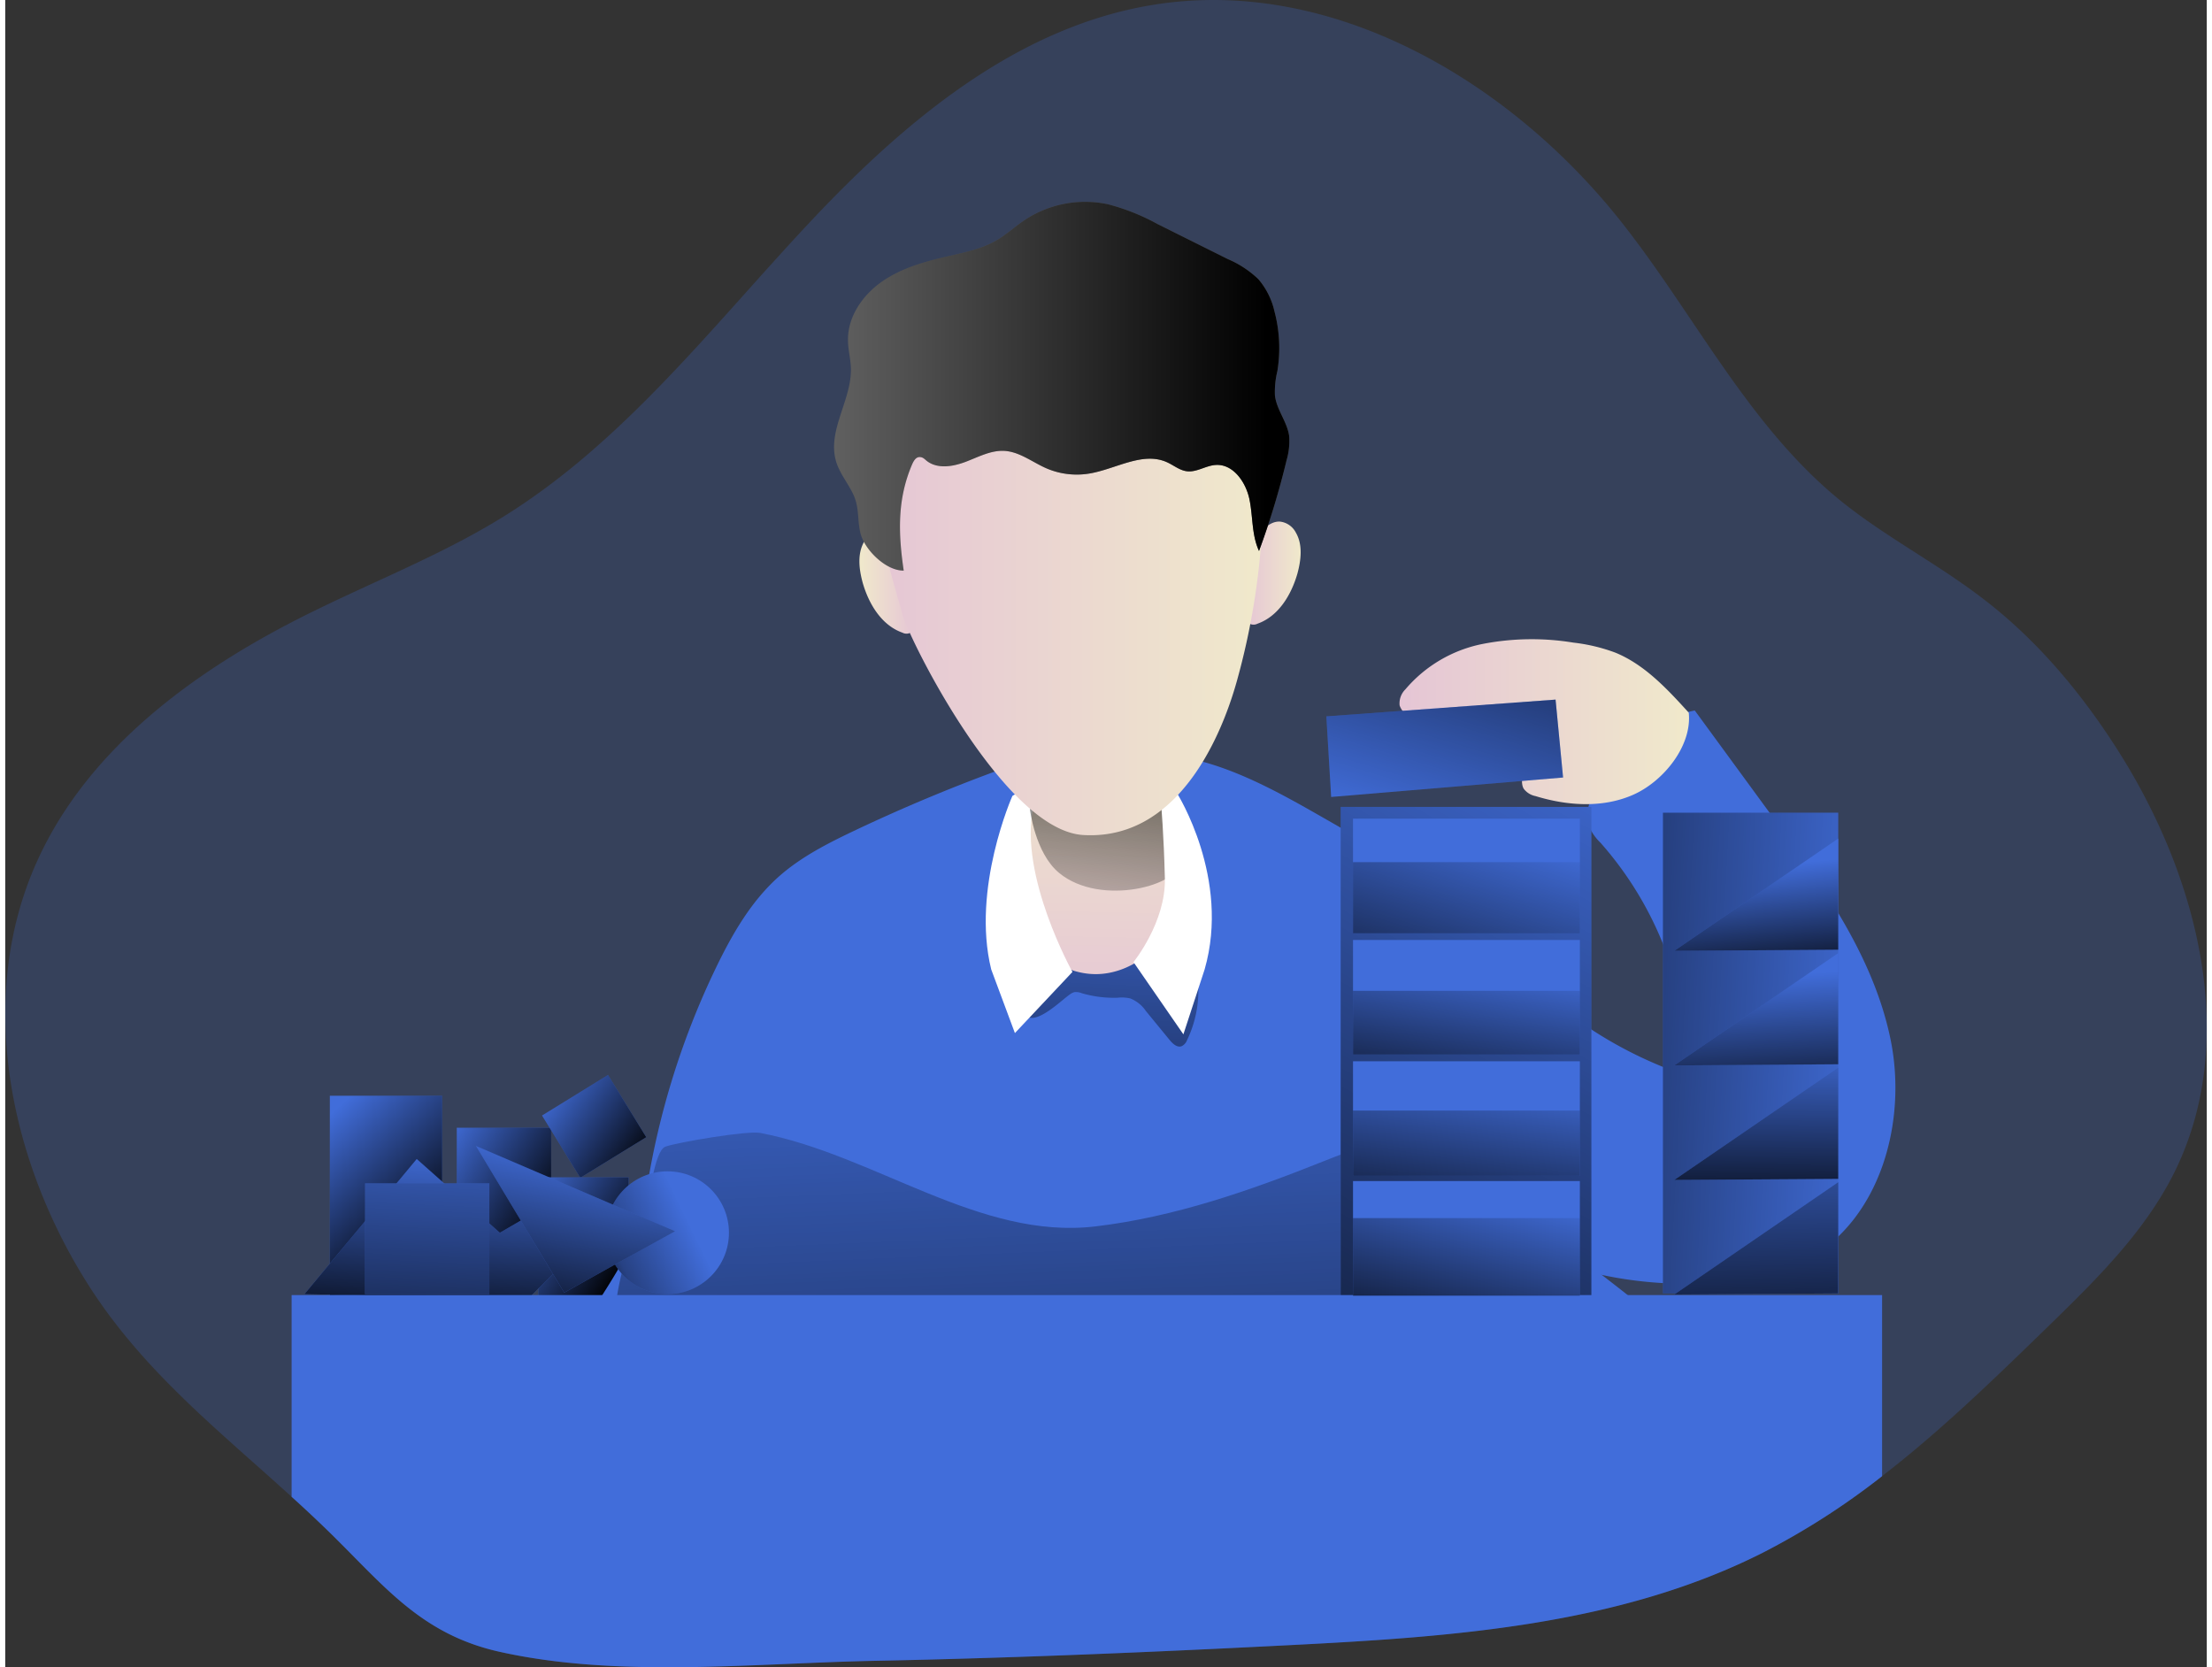 <svg id="Layer_1" data-name="Layer 1" xmlns="http://www.w3.org/2000/svg" xmlns:xlink="http://www.w3.org/1999/xlink" viewBox="0 0 420.89 318.73" width="406" height="306" class="illustration styles_illustrationTablet__1DWOa"><rect x="0" y="0" width="420.89" height="318.73" fill="#333333" stroke="none"/><defs><linearGradient id="linear-gradient" x1="81.4" y1="220.89" x2="105.02" y2="235.93" gradientUnits="userSpaceOnUse"><stop offset="0" stop-opacity="0"></stop><stop offset="0.95"></stop></linearGradient><linearGradient id="linear-gradient-2" x1="101.85" y1="208.91" x2="122.47" y2="223.29" gradientTransform="translate(129.26 -26.32) rotate(31.58)" xlink:href="#linear-gradient"></linearGradient><linearGradient id="linear-gradient-3" x1="97.59" y1="229.63" x2="119.55" y2="243.6" xlink:href="#linear-gradient"></linearGradient><linearGradient id="linear-gradient-4" x1="59.92" y1="215.18" x2="82.46" y2="239.02" xlink:href="#linear-gradient"></linearGradient><linearGradient id="linear-gradient-5" x1="84.74" y1="219.64" x2="82.02" y2="260.72" xlink:href="#linear-gradient"></linearGradient><linearGradient id="linear-gradient-6" x1="359.03" y1="202.62" x2="247.66" y2="196.89" xlink:href="#linear-gradient"></linearGradient><linearGradient id="linear-gradient-7" x1="211.57" y1="157.14" x2="206.32" y2="266.42" xlink:href="#linear-gradient"></linearGradient><linearGradient id="linear-gradient-8" x1="206.71" y1="175.51" x2="215.51" y2="386.64" xlink:href="#linear-gradient"></linearGradient><linearGradient id="linear-gradient-9" x1="130.7" y1="233.69" x2="109.23" y2="244.14" gradientUnits="userSpaceOnUse"><stop offset="0" stop-opacity="0"></stop><stop offset="0.63" stop-opacity="0.4"></stop><stop offset="0.95"></stop></linearGradient><linearGradient id="linear-gradient-10" x1="312.93" y1="138.14" x2="215.88" y2="319.36" xlink:href="#linear-gradient"></linearGradient><linearGradient id="linear-gradient-11" x1="235.49" y1="109.63" x2="246.27" y2="109.63" gradientUnits="userSpaceOnUse"><stop offset="0" stop-color="#e5c5d5"></stop><stop offset="0.42" stop-color="#ead4d1"></stop><stop offset="1" stop-color="#f0e9cb"></stop></linearGradient><linearGradient id="linear-gradient-12" x1="-689.5" y1="111.35" x2="-678.72" y2="111.35" gradientTransform="matrix(-1, 0, 0, 1, -516.83, 0)" xlink:href="#linear-gradient-11"></linearGradient><linearGradient id="linear-gradient-13" x1="207.74" y1="195.86" x2="208.88" y2="139.17" xlink:href="#linear-gradient-11"></linearGradient><linearGradient id="linear-gradient-14" x1="205.61" y1="186.58" x2="214.54" y2="113.54" xlink:href="#linear-gradient"></linearGradient><linearGradient id="linear-gradient-15" x1="163.04" y1="104.47" x2="239.09" y2="104.47" xlink:href="#linear-gradient-11"></linearGradient><linearGradient id="linear-gradient-16" x1="157.07" y1="73.91" x2="244.15" y2="73.91" xlink:href="#linear-gradient"></linearGradient><linearGradient id="linear-gradient-17" x1="283.08" y1="225.46" x2="272.31" y2="268.35" xlink:href="#linear-gradient"></linearGradient><linearGradient id="linear-gradient-18" x1="281.67" y1="203.22" x2="275.16" y2="246.47" xlink:href="#linear-gradient"></linearGradient><linearGradient id="linear-gradient-19" x1="281.58" y1="182.18" x2="274.9" y2="222.24" xlink:href="#linear-gradient"></linearGradient><linearGradient id="linear-gradient-20" x1="283.87" y1="157" x2="267.45" y2="210.2" xlink:href="#linear-gradient"></linearGradient><linearGradient id="linear-gradient-21" x1="333.98" y1="207.05" x2="335.69" y2="272.32" xlink:href="#linear-gradient"></linearGradient><linearGradient id="linear-gradient-22" x1="334.95" y1="198.96" x2="334.67" y2="238.04" xlink:href="#linear-gradient"></linearGradient><linearGradient id="linear-gradient-23" x1="334.39" y1="186.62" x2="336.25" y2="218.25" xlink:href="#linear-gradient"></linearGradient><linearGradient id="linear-gradient-24" x1="334.24" y1="165.78" x2="336.81" y2="191.83" xlink:href="#linear-gradient"></linearGradient><linearGradient id="linear-gradient-25" x1="81.95" y1="209.04" x2="78.51" y2="283.77" xlink:href="#linear-gradient"></linearGradient><linearGradient id="linear-gradient-26" x1="110.38" y1="220.57" x2="102.07" y2="261.22" xlink:href="#linear-gradient"></linearGradient><linearGradient id="linear-gradient-27" x1="265.08" y1="138.02" x2="320.5" y2="138.02" xlink:href="#linear-gradient-11"></linearGradient><linearGradient id="linear-gradient-28" x1="270.2" y1="159.29" x2="287.38" y2="102.6" gradientUnits="userSpaceOnUse"><stop offset="0" stop-opacity="0"></stop><stop offset="0.81" stop-opacity="0.66"></stop><stop offset="0.95"></stop></linearGradient></defs><title>Arranging Data</title><path d="M413.21,224.38c-5.68,11.32-14.92,20.38-24,29.23-10.22,9.94-20.56,20-31.81,28.67a141.19,141.19,0,0,1-23,14.73c-27.57,13.85-59.39,16-90.23,17.57-26.44,1.35-52.92,2.47-79.4,3-23.12.46-49.14,3.36-71.87-1.77C78,312.42,71,303.18,60.58,293q-3.57-3.48-7.23-6.78C39.93,274,26,263,15.61,247.44c-16-24.13-22.88-56.09-11-82.54,9.85-22,30.81-37.09,52.44-47.74C69.39,111.06,82.36,106,94.07,98.7,116.7,84.58,133.36,63,151.57,43.46s39.81-38,66.1-42.4C251.78-4.68,286,15.27,307.48,42.39c14.06,17.76,24.28,38.9,41.79,53.23,8.6,7,18.61,12.11,27.42,18.89,10.5,8,19.1,18.36,26.15,29.55C417.91,168,425.84,199.12,413.21,224.38Z" transform="translate(1.4 -0.07)" fill="#416dda" opacity="0.24" style="isolation: isolate;"></path><path d="M320.36,205.82a66.84,66.84,0,0,0-16.77-44.63,9.74,9.74,0,0,1-2.31-3.4,7.73,7.73,0,0,1,.43-4.78,26.56,26.56,0,0,1,19.9-17.11l14.59,19.94C345.81,169,355.67,182.66,359,198.6s-1.94,34.87-16.33,42.48c-5.49,2.91-11.79,3.94-18,4.29-16.32.9-33.32-3-46.14-13.12-2.47-2-4.83-4.23-6.07-7.13s-1.24-6.45-.83-9.71c.94-7.5,6.39-27.75,16.3-27.46,4.94.14,10.48,6.72,14.42,9.26A80,80,0,0,0,320.36,205.82Z" transform="translate(1.4 -0.07)" fill="#416dda"></path><rect x="86.33" y="215.6" width="18.04" height="28.34" fill="#416dda"></rect><rect x="86.33" y="215.6" width="18.04" height="28.34" fill="url(#linear-gradient)"></rect><rect x="103.77" y="208.43" width="14.81" height="13.97" transform="translate(-94.93 90.04) rotate(-31.58)" fill="#416dda"></rect><rect x="103.77" y="208.43" width="14.81" height="13.97" transform="translate(-94.93 90.04) rotate(-31.58)" fill="url(#linear-gradient-2)"></rect><rect x="101.93" y="225.08" width="17.25" height="25.59" fill="#416dda"></rect><rect x="101.93" y="225.08" width="17.25" height="25.59" fill="url(#linear-gradient-3)"></rect><rect x="62.06" y="209.48" width="21.47" height="38.65" fill="#416dda"></rect><rect x="62.06" y="209.48" width="21.47" height="38.65" fill="url(#linear-gradient-4)"></rect><polygon points="57.2 247.41 78.67 221.57 94.56 235.67 101.43 231.66 109.16 239.11 100 248.27 57.2 247.41" fill="#416dda"></polygon><polygon points="57.2 247.41 78.67 221.57 94.56 235.67 101.43 231.66 109.16 239.11 100 248.27 57.2 247.41" fill="url(#linear-gradient-5)"></polygon><rect x="316.92" y="155.37" width="33.51" height="91.9" fill="#416dda"></rect><rect x="316.92" y="155.37" width="33.51" height="91.9" fill="url(#linear-gradient-6)"></rect><path d="M298.39,239.54c-7.78-6.31-10.52-16.91-11.68-26.86s-1.28-20.31-5.57-29.36c-5.95-12.53-18.67-20.15-30.7-27-10.35-5.93-21.3-12-33.24-12.17-8.66-.09-19.1-.3-27.25,2.64q-14.88,5.37-29.19,12.17c-5.06,2.41-10.12,5-14.31,8.73-5.23,4.67-8.82,10.89-11.88,17.2a152.1,152.1,0,0,0-13.7,45c-1.56,11.07-12.38,21.86-16.22,32.36-1.18,3.22-2.27,6.7-1.41,10,1.33,5.16,6.76,8,11.73,9.93,27.68,10.71,57.92,12.31,87.57,13.79,28.58,1.43,57.2,2.85,85.78,1.69,8.11-.33,16.4-.91,23.84-4.16s14-9.67,15.18-17.7C329.53,261.23,309.79,248.8,298.39,239.54Z" transform="translate(1.4 -0.07)" fill="#416dda"></path><path d="M202.09,190.21a2.72,2.72,0,0,1,.91-.47,2.77,2.77,0,0,1,1.36.19,21.74,21.74,0,0,0,6.9.88,7.47,7.47,0,0,1,2.41.13,6.49,6.49,0,0,1,3,2.41l4.54,5.54c.6.73,1.46,1.53,2.33,1.17a2.11,2.11,0,0,0,1-1.14,21.92,21.92,0,0,0,1.94-12.66,6,6,0,0,0-1.21-3.17,5.1,5.1,0,0,0-3.52-1.47c-3.48-.22-6.75,1.52-10.08,2.59a26.53,26.53,0,0,1-9.94,1.18,5.27,5.27,0,0,0-2.17.12,4.47,4.47,0,0,0-1.56,1.11c-1.37,1.34-6,5.51-4.35,7.49C195.46,196.33,200.52,191.3,202.09,190.21Z" transform="translate(1.4 -0.07)" fill="url(#linear-gradient-7)"></path><path d="M120.41,231.69c1.51-1.88,2.15-11.59,4.41-12.41s15.66-3.1,18.14-2.62c21.88,4.19,41.93,20.5,64.06,17.87,15.12-1.79,29.64-6.87,43.78-12.52,6.84-2.73,14.42-5.64,21.37-3.17,5.44,1.93,9.23,6.77,12.72,11.37l17.8,23.52c1.15,1.52,2.36,3.23,2.2,5.13-.31,3.95-5.6,4.95-9.56,4.85q-88.74-2.31-177.4-6.66C111,257.05,119.19,233.21,120.41,231.69Z" transform="translate(1.4 -0.07)" fill="url(#linear-gradient-8)"></path><circle cx="126.62" cy="235.67" r="11.74" fill="#416dda"></circle><circle cx="126.62" cy="235.67" r="11.74" fill="url(#linear-gradient-9)"></circle><rect x="255.31" y="154.26" width="47.93" height="93.44" fill="#416dda"></rect><rect x="255.31" y="154.26" width="47.93" height="93.44" fill="url(#linear-gradient-10)"></rect><path d="M242.25,99.78a3.91,3.91,0,0,1,3.09,2.11c1.35,2.32,1,5.25.3,7.83-1.17,4.08-3.62,8.17-7.62,9.58a1.67,1.67,0,0,1-1.54,0A1.85,1.85,0,0,1,236,118a36.79,36.79,0,0,1-.38-7.77C235.85,107.14,238.16,99.7,242.25,99.78Z" transform="translate(1.4 -0.07)" fill="url(#linear-gradient-11)"></path><path d="M165.91,101.5a3.91,3.91,0,0,0-3.09,2.11c-1.35,2.32-1,5.24-.3,7.83,1.16,4.08,3.61,8.17,7.61,9.58a1.66,1.66,0,0,0,1.55,0,1.86,1.86,0,0,0,.53-1.31,36.7,36.7,0,0,0,.38-7.76C172.31,108.86,170,101.41,165.91,101.5Z" transform="translate(1.4 -0.07)" fill="url(#linear-gradient-12)"></path><path d="M194.37,161.67c-.59,5-2.17,10.1-.8,14.93,1.74,6.14,8.43,10.25,14.78,9.64s11.92-5.47,14-11.5c3-8.65-.57-18.06-4.09-26.51a4.36,4.36,0,0,0-4.27-3.36l-6.35-1c-4.2-.69-11.61-1.73-13.44,3.41C192.87,151,194.87,157.5,194.37,161.67Z" transform="translate(1.4 -0.07)" fill="url(#linear-gradient-13)"></path><path d="M191.15,152.23s-7.87,17.66-4.05,33.17l4.53,12.17,11-11.69s-10.25-18.38-7.51-31.38C196.28,148.85,191.15,152.23,191.15,152.23Z" transform="translate(1.4 -0.07)" fill="#fff"></path><path d="M194.5,154.72s.94,8.42,5.59,12.24c8,6.59,23.45,2.29,23.17-2.29s-3.56-12.24-3.56-12.24Z" transform="translate(1.4 -0.07)" fill="url(#linear-gradient-14)"></path><path d="M222.65,151.76S232.91,168,227.9,185.4l-4.06,12.41L214.3,184s6.2-7.64,6-16-.71-14.08-.71-14.08S220.74,151.76,222.65,151.76Z" transform="translate(1.4 -0.07)" fill="#fff"></path><path d="M170.2,117.71c1.45,5.07,19.51,41.16,34.54,42,20.15,1.15,27.74-23.73,29.38-29.64a136.31,136.31,0,0,0,3.2-58.43c-1-5.94-2.56-12.21-7-16.29s-11-5.16-17.06-5.7c-9.44-.82-19.12-.87-28.2,1.83C153.35,61,163.18,93.1,170.2,117.71Z" transform="translate(1.4 -0.07)" fill="url(#linear-gradient-15)"></path><path d="M172,88.8c.28-.62.69-1.33,1.37-1.35s1,.41,1.43.75c2.06,1.58,5,1.08,7.44.15s4.84-2.24,7.43-2.08c2.9.19,5.33,2.18,8,3.34a14.67,14.67,0,0,0,8.12,1c5.08-.82,10.26-4.3,14.94-2.16,1.26.57,2.39,1.54,3.77,1.71,1.87.24,3.61-1.08,5.5-1.2,3.35-.23,5.79,3.28,6.47,6.57s.41,6.83,1.83,9.87a153.6,153.6,0,0,0,5.26-17.32,13,13,0,0,0,.5-4.66c-.38-2.73-2.4-5-2.72-7.75a16.82,16.82,0,0,1,.47-4.67,27.29,27.29,0,0,0-.56-11.41,14.31,14.31,0,0,0-3.07-6.14,19.31,19.31,0,0,0-5.83-3.84L218.89,42.9a41,41,0,0,0-9.48-3.78,20.89,20.89,0,0,0-16,3.08c-1.78,1.2-3.37,2.68-5.22,3.77-2.82,1.67-6.11,2.34-9.31,3.08-4.41,1-8.88,2.24-12.6,4.81s-6.63,6.73-6.56,11.26c0,1.79.51,3.56.56,5.35.16,6-4.47,11.79-2.9,17.59.66,2.45,2.35,4.35,3.39,6.61,1.13,2.47.72,4.71,1.31,7.25.74,3.21,4.89,7.3,8.29,7.23C169.34,102.08,169.09,95.55,172,88.8Z" transform="translate(1.4 -0.07)" fill="#606060"></path><path d="M172,88.8c.28-.62.69-1.33,1.37-1.35s1,.41,1.43.75c2.06,1.58,5,1.08,7.44.15s4.84-2.24,7.43-2.08c2.9.19,5.33,2.18,8,3.34a14.67,14.67,0,0,0,8.12,1c5.08-.82,10.26-4.3,14.94-2.16,1.26.57,2.39,1.54,3.77,1.71,1.87.24,3.61-1.08,5.5-1.2,3.35-.23,5.79,3.28,6.47,6.57s.41,6.83,1.83,9.87a153.6,153.6,0,0,0,5.26-17.32,13,13,0,0,0,.5-4.66c-.38-2.73-2.4-5-2.72-7.75a16.82,16.82,0,0,1,.47-4.67,27.29,27.29,0,0,0-.56-11.41,14.31,14.31,0,0,0-3.07-6.14,19.31,19.31,0,0,0-5.83-3.84L218.89,42.9a41,41,0,0,0-9.48-3.78,20.89,20.89,0,0,0-16,3.08c-1.78,1.2-3.37,2.68-5.22,3.77-2.82,1.67-6.11,2.34-9.31,3.08-4.41,1-8.88,2.24-12.6,4.81s-6.63,6.73-6.56,11.26c0,1.79.51,3.56.56,5.35.16,6-4.47,11.79-2.9,17.59.66,2.45,2.35,4.35,3.39,6.61,1.13,2.47.72,4.71,1.31,7.25.74,3.21,4.89,7.3,8.29,7.23C169.34,102.08,169.09,95.55,172,88.8Z" transform="translate(1.4 -0.07)" fill="url(#linear-gradient-16)"></path><path d="M357.42,247.66v34.62a141.19,141.19,0,0,1-23,14.73c-27.57,13.85-59.39,16-90.23,17.57-26.44,1.35-52.92,2.47-79.4,3-23.12.46-49.14,3.36-71.87-1.77C78,312.42,71,303.18,60.58,293q-3.57-3.48-7.23-6.78V247.66Z" transform="translate(1.4 -0.07)" fill="#416dda"></path><rect x="257.67" y="225.79" width="43.37" height="21.9" fill="#416dda"></rect><rect x="257.67" y="202.89" width="43.37" height="21.9" fill="#416dda"></rect><rect x="257.67" y="179.7" width="43.37" height="21.9" fill="#416dda"></rect><rect x="257.67" y="156.51" width="43.37" height="21.9" fill="#416dda"></rect><rect x="257.67" y="232.87" width="43.37" height="14.83" fill="url(#linear-gradient-17)"></rect><rect x="257.67" y="212.31" width="43.37" height="12.48" fill="url(#linear-gradient-18)"></rect><rect x="257.67" y="189.42" width="43.37" height="12.18" fill="url(#linear-gradient-19)"></rect><rect x="257.67" y="164.82" width="43.37" height="13.6" fill="url(#linear-gradient-20)"></rect><polygon points="319.08 247.48 350.43 226.01 350.43 247.27 319.08 247.48" fill="#416dda"></polygon><polygon points="319.08 225.58 350.43 204.11 350.43 225.37 319.08 225.58" fill="#416dda"></polygon><polygon points="319.08 203.68 350.43 182.21 350.43 203.46 319.08 203.68" fill="#416dda"></polygon><polygon points="319.08 181.78 350.43 160.31 350.43 181.56 319.08 181.78" fill="#416dda"></polygon><polygon points="319.08 247.48 350.43 226.01 350.43 247.27 319.08 247.48" fill="url(#linear-gradient-21)"></polygon><polygon points="319.08 225.58 350.43 204.11 350.43 225.37 319.08 225.58" fill="url(#linear-gradient-22)"></polygon><polygon points="319.08 203.68 350.43 182.21 350.43 203.46 319.08 203.68" fill="url(#linear-gradient-23)"></polygon><polygon points="319.08 181.78 350.43 160.31 350.43 181.56 319.08 181.78" fill="url(#linear-gradient-24)"></polygon><rect x="68.79" y="226.22" width="23.76" height="21.19" fill="#416dda"></rect><rect x="68.79" y="226.22" width="23.76" height="21.19" fill="url(#linear-gradient-25)"></rect><polygon points="89.98 219.07 106.87 247.12 128.05 235.38 89.98 219.07" fill="#416dda"></polygon><polygon points="89.98 219.07 106.87 247.12 128.05 235.38 89.98 219.07" fill="url(#linear-gradient-26)"></polygon><path d="M320.45,136.31c-4.1-4.51-8.4-9.16-14-11.46a33.69,33.69,0,0,0-8.07-1.93,49.08,49.08,0,0,0-17.35.26,26,26,0,0,0-14.76,8.69,3.76,3.76,0,0,0-1.09,3.06,3.79,3.79,0,0,0,1.63,2,25,25,0,0,0,10,4.33c2.41.45,4.9.55,7.19,1.42s4.4,2.79,4.57,5.23c.07,1-.17,2.08.33,2.94a3.69,3.69,0,0,0,2.25,1.41c6.08,1.87,12.85,2.32,18.66-.24s11.29-9.34,10.65-15.67Z" transform="translate(1.4 -0.07)" fill="url(#linear-gradient-27)"></path><polygon points="252.57 136.95 296.39 133.75 297.83 148.64 253.49 152.36 252.57 136.95" fill="#416dda"></polygon><polygon points="252.57 136.95 296.39 133.75 297.83 148.64 253.49 152.36 252.57 136.95" fill="url(#linear-gradient-28)"></polygon></svg>